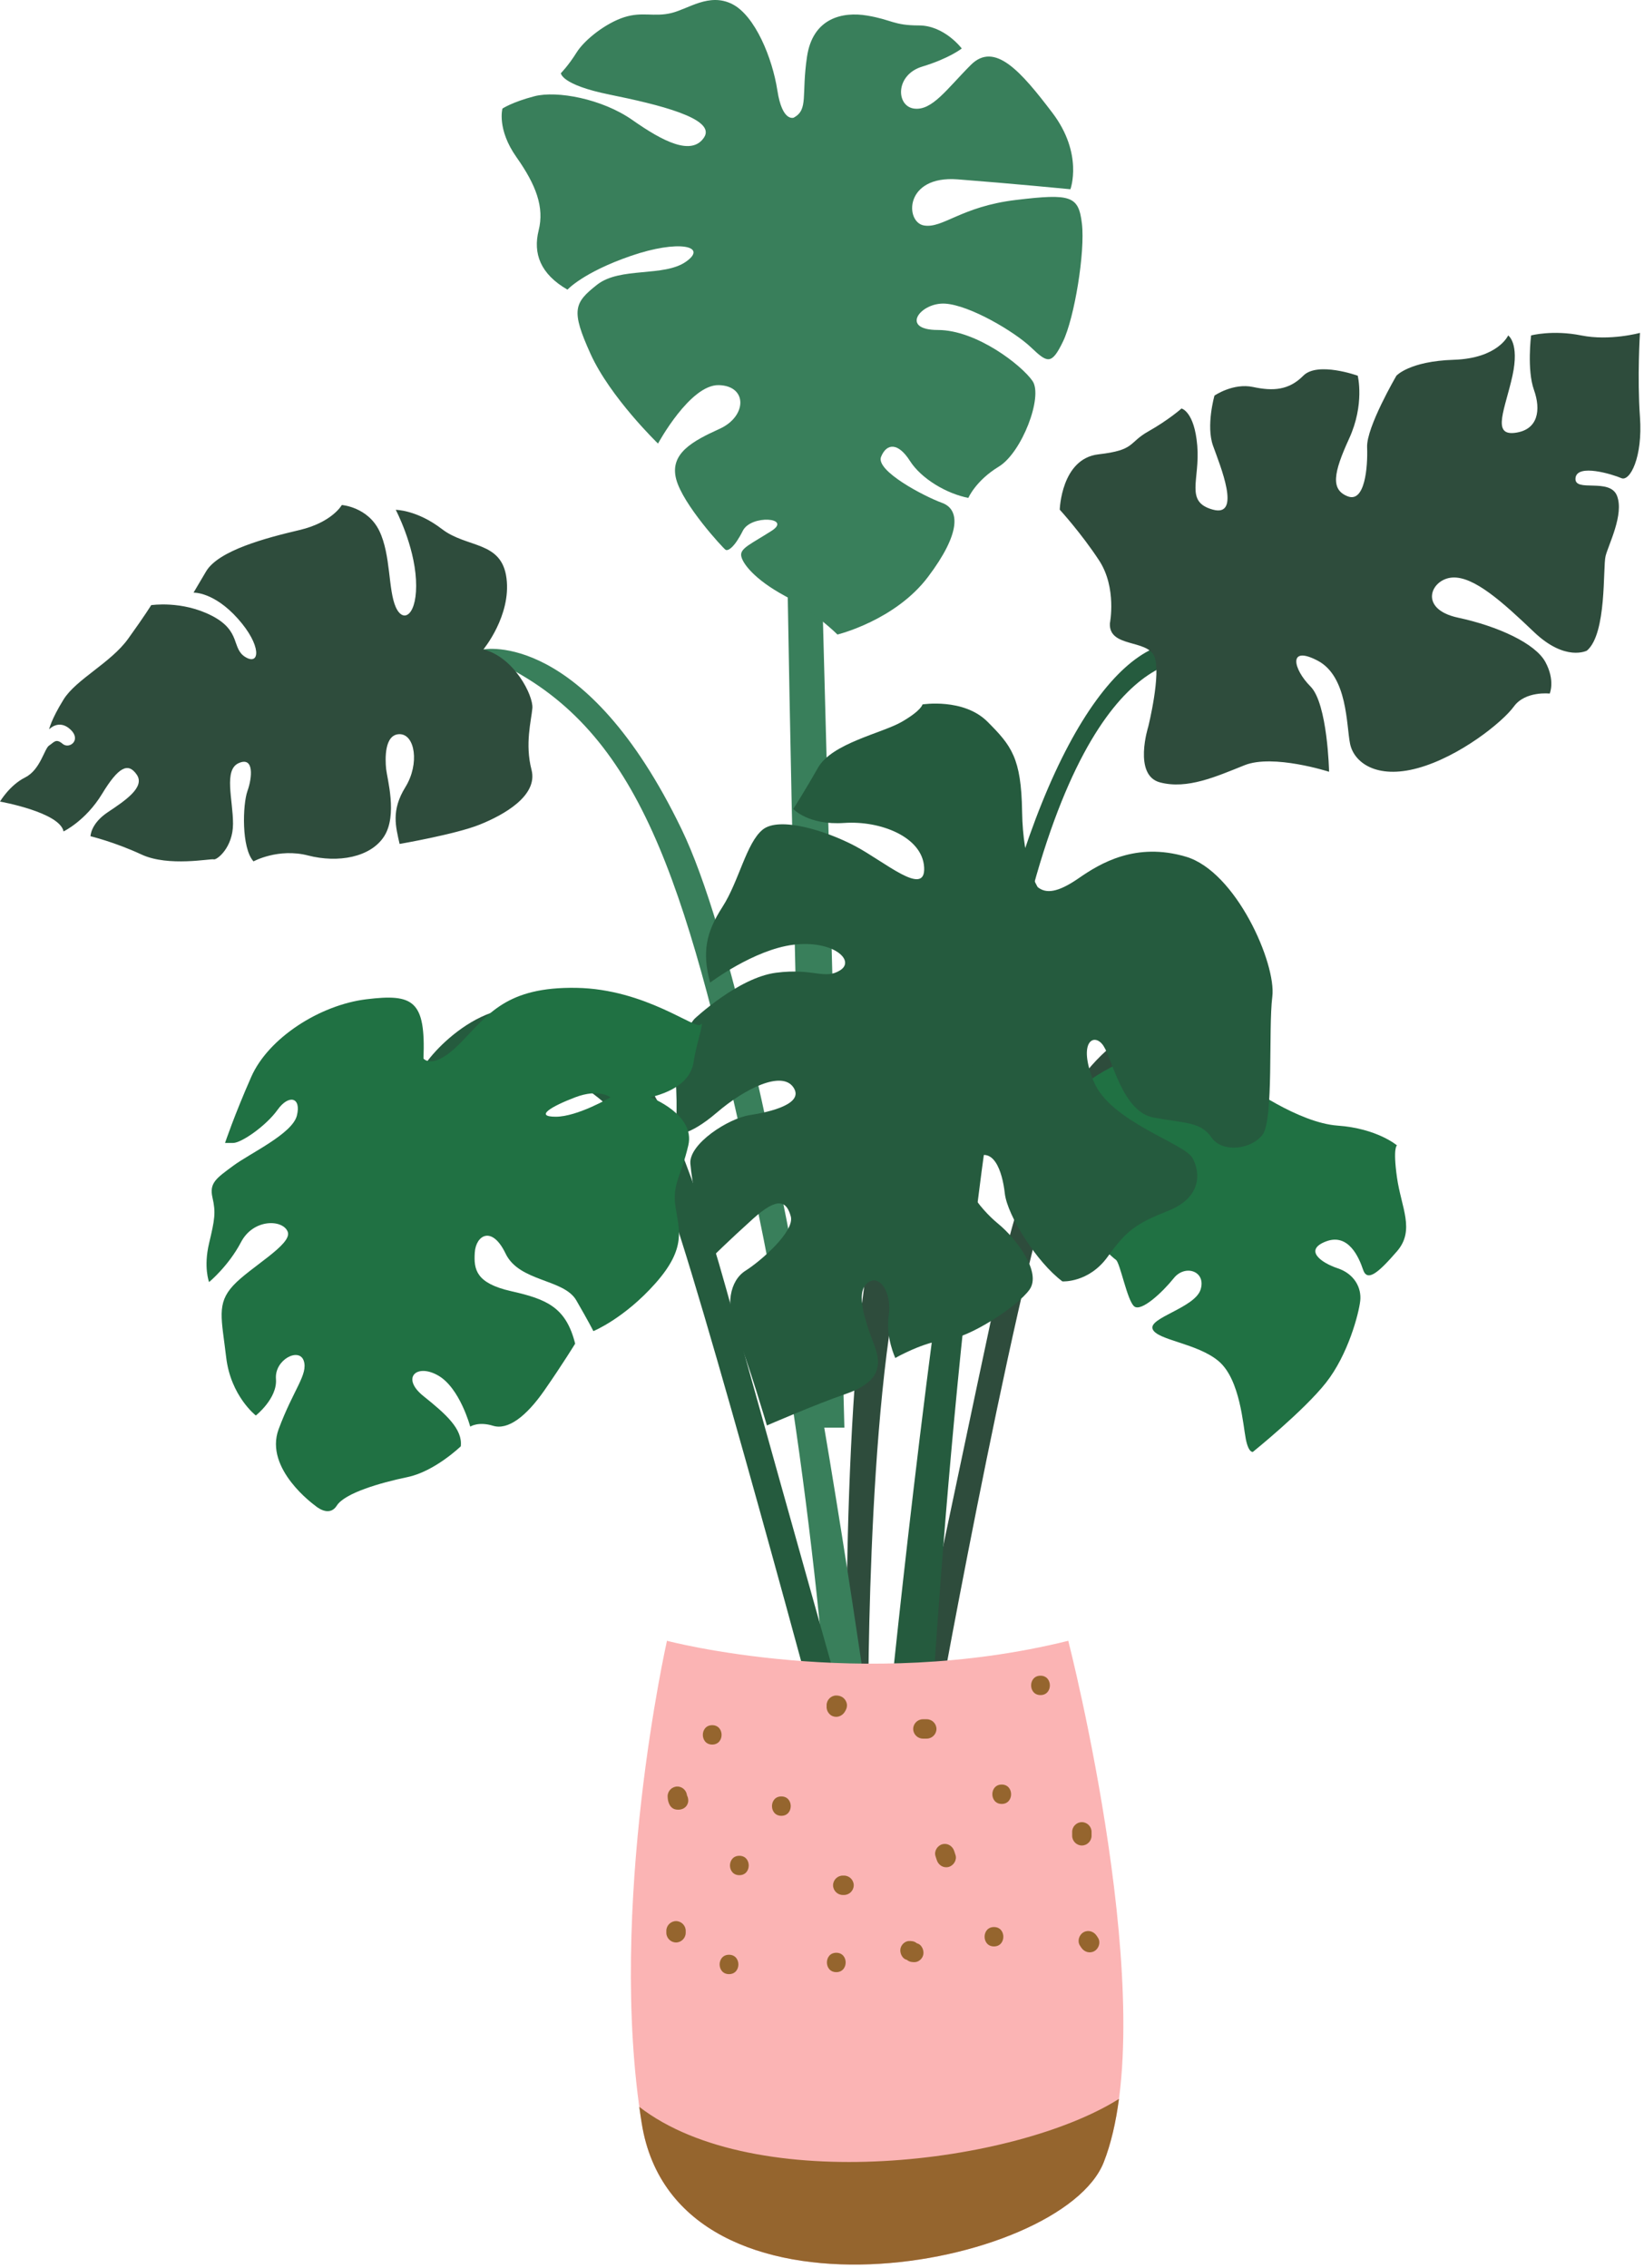 <svg width="424" height="585" viewBox="0 0 424 585" fill="none" xmlns="http://www.w3.org/2000/svg">
<path d="M307.059 270.128C307.059 270.128 285.489 269.367 274.9 293.474C264.311 317.581 241.957 441.116 241.957 441.116L233.722 444.254C233.722 444.254 252.155 356.016 258.822 325.426C265.489 294.836 279.607 271.697 292.549 266.207C305.491 260.717 307.059 270.128 307.059 270.128Z" fill="#2E4C3C"/>
<path d="M269.802 256.715C269.802 256.715 269.438 251.644 261.777 251.67C254.115 251.695 235.95 269.342 226.209 312.09C216.467 354.836 218.428 447.39 218.428 447.39H223.918C223.918 447.39 223.134 362.288 233.33 323.071C243.526 283.854 249.8 251.931 269.802 256.715Z" fill="#2E4C3C"/>
<path d="M214.246 69.373C214.246 69.373 205.422 58.785 203.069 79.373C200.715 99.963 208.11 368.209 208.11 368.209H217.775L210.191 82.912L214.246 69.373Z" fill="#397F5B"/>
<path d="M124.666 167.5C124.666 167.5 150.831 162.241 175.771 213.839C200.711 265.439 226.637 460.225 226.637 460.225H214.9C214.9 460.225 210.406 380.566 194.066 305.747C177.727 230.929 166.541 191.975 133.031 173.249C133.031 173.25 119.141 170.18 124.666 167.5Z" fill="#397F5B"/>
<path d="M108.414 276.899C109.219 273.018 125.751 254.545 140.319 261.604C154.886 268.663 167.302 260.749 187.272 332.356C207.242 403.963 221.36 453.965 221.36 453.965H213.532C213.532 453.965 180.084 329.119 171.261 306.766C162.438 284.412 144.803 274.383 129.724 272.911C114.645 271.436 108.414 276.899 108.414 276.899Z" fill="#255B3E"/>
<path d="M321.308 279.748C321.308 279.748 334.788 289.584 344.987 290.312C355.187 291.041 360.288 295.412 360.288 295.412C360.288 295.412 359.194 295.889 360.288 303.664C361.38 311.44 365.022 317.269 360.288 322.733C355.553 328.197 352.637 330.747 351.545 327.468C350.451 324.191 347.722 317.997 341.983 320.183C336.243 322.369 340.616 325.648 344.987 327.105C349.359 328.562 351.179 332.207 350.816 335.484C350.451 338.761 347.721 349.328 341.983 356.613C336.243 363.898 323.129 374.463 323.129 374.463C323.129 374.463 322.037 374.826 321.309 371.185C320.581 367.544 319.851 355.885 314.387 351.149C308.922 346.414 298.358 345.685 297.265 342.77C296.172 339.856 308.195 337.306 309.652 332.57C311.109 327.835 305.645 326.014 302.73 329.657C299.815 333.299 294.35 338.399 292.53 336.942C290.709 335.485 288.887 325.649 287.795 324.921C286.701 324.192 280.509 318.364 277.958 313.628C275.408 308.892 264.114 304.157 270.673 289.948C277.228 275.74 309.651 260.076 321.308 279.748Z" fill="#207143"/>
<path d="M267.638 228.809C267.638 228.809 263.817 223.079 263.605 209.278C263.393 195.479 260.845 192.317 254.688 186.15C248.532 179.982 237.917 181.68 237.917 181.68C237.917 181.68 237.705 183.189 232.609 186.15C227.514 189.11 214.564 191.659 210.956 198.027C207.348 204.395 204.587 208.641 204.587 208.641C204.587 208.641 208.409 212.887 217.75 212.25C227.09 211.613 237.917 215.857 238.342 223.713C238.766 231.568 228.153 222.227 220.51 218.193C212.867 214.159 200.979 210.552 196.733 213.949C192.487 217.345 190.576 227.322 186.331 233.903C182.086 240.484 181.024 245.58 183.147 253.433C183.147 253.433 194.398 244.942 204.587 243.668C214.777 242.394 220.721 247.702 216.688 250.249C212.655 252.796 209.895 249.612 200.13 250.886C190.364 252.16 179.112 262.775 179.112 262.775C179.112 262.775 173.592 268.931 174.229 277.847C174.867 286.764 174.178 292.495 174.178 292.495C174.178 292.495 177.413 293.345 184.844 286.975C192.274 280.606 201.615 276.149 204.586 280.395C207.559 284.639 198.856 286.763 193.336 287.612C187.816 288.462 177.626 295.043 178.051 300.137C178.475 305.233 180.81 318.606 183.781 324.125C183.781 324.125 187.603 320.305 194.184 314.36C200.764 308.416 202.887 309.902 203.949 313.723C205.011 317.544 196.307 325.187 192.273 327.734C188.24 330.282 186.966 336.651 189.938 343.869C192.91 351.087 197.792 367.646 197.792 367.646C197.792 367.646 210.529 362.126 217.959 359.578C225.39 357.031 227.938 353.422 225.603 347.266C223.268 341.11 220.508 333.467 223.692 330.92C226.877 328.371 230.061 333.467 229.212 339.199C228.363 344.929 230.91 350.238 230.91 350.238C230.91 350.238 238.341 345.992 244.073 345.567C249.803 345.142 262.33 337.076 265.514 332.617C268.698 328.159 262.117 319.456 257.446 315.635C252.776 311.813 245.557 303.11 250.866 299.075C256.173 295.042 258.508 302.047 259.145 307.779C259.782 313.511 267.423 325.611 274.004 330.494C274.004 330.494 280.798 330.919 285.681 324.125C290.564 317.332 292.899 315.635 301.391 312.238C309.882 308.841 309.668 302.472 307.546 298.65C305.424 294.83 286.317 289.31 282.072 278.908C277.826 268.506 282.283 266.17 284.619 269.779C286.955 273.388 289.502 286.763 297.569 288.248C305.635 289.734 309.67 289.31 312.429 293.344C315.188 297.378 322.619 296.53 325.59 292.707C328.562 288.886 327.077 265.534 328.139 257.043C329.201 248.551 318.797 224.773 305.848 220.953C292.898 217.131 283.771 222.651 278.25 226.473C272.733 230.296 269.762 230.508 267.638 228.809Z" fill="#255B3E"/>
<path d="M124.666 167.5C124.666 167.5 131.868 158.809 130.627 149.123C129.386 139.438 120.444 141.426 113.987 136.459C107.531 131.492 102.068 131.492 102.068 131.492C102.068 131.492 106.786 140.432 107.283 149.496C107.779 158.561 104.054 161.044 102.068 156.574C100.081 152.104 100.827 143.165 97.845 136.955C94.866 130.747 88.16 130.249 88.16 130.249C88.16 130.249 85.678 134.72 77.234 136.706C68.79 138.694 56.373 141.922 53.144 147.386C49.916 152.85 49.916 152.85 49.916 152.85C49.916 152.85 55.131 152.601 61.338 159.554C67.548 166.508 67.053 171.722 63.326 169.488C59.6 167.254 62.332 162.783 54.635 158.809C46.936 154.836 38.989 156.079 38.989 156.079C38.989 156.079 37.499 158.562 33.029 164.77C28.559 170.978 19.62 175.2 16.391 180.415C13.162 185.63 12.665 188.113 12.665 188.113C12.665 188.113 15.148 185.382 18.129 188.113C21.108 190.845 17.88 193.329 16.142 191.839C14.404 190.348 13.908 191.493 12.665 192.285C11.424 193.08 10.431 198.543 6.456 200.531C2.483 202.517 0 206.739 0 206.739C0 206.739 15.396 209.47 16.391 214.438C16.391 214.438 22.103 211.707 26.325 204.752C30.547 197.798 33.029 196.557 35.264 199.785C37.499 203.013 32.284 206.489 27.815 209.47C23.343 212.45 23.343 215.679 23.343 215.679C23.343 215.679 29.553 217.169 36.505 220.397C43.459 223.626 54.386 221.391 55.131 221.64C55.875 221.887 60.098 218.66 60.098 212.451C60.098 206.242 57.615 198.544 61.587 196.806C65.561 195.067 65.065 200.53 63.822 204.006C62.581 207.484 62.226 218.714 65.384 222.163C65.384 222.163 71.769 218.659 79.467 220.645C87.165 222.632 95.609 221.141 99.086 215.678C102.562 210.215 99.831 200.778 99.581 198.295C99.334 195.81 99.085 189.354 103.059 189.354C107.033 189.354 108.272 196.993 104.549 203.013C100.824 209.035 102.066 213.195 103.059 217.665C103.059 217.665 117.462 215.181 123.67 212.698C129.88 210.216 138.817 205.248 137.081 198.543C135.343 191.839 137.022 185.879 137.301 182.65C137.58 179.421 132.614 169.487 124.666 167.5Z" fill="#2E4C3C"/>
<path d="M178.928 273.727C179.516 269.436 181.869 262.724 180.693 264.25C179.517 265.776 166.575 255.076 148.633 254.782C130.691 254.488 125.985 261.547 118.841 268.9C111.697 276.253 109.219 273.017 109.219 273.017C109.807 258.017 106.573 256.252 94.513 257.723C82.453 259.193 69.217 267.723 64.805 277.724C60.394 287.724 58.041 294.783 58.041 294.783C58.041 294.783 58.041 294.783 60.15 294.783C62.259 294.783 68.629 290.372 71.57 286.254C74.511 282.137 77.747 283.019 76.57 287.725C75.394 292.431 64.511 297.432 60.15 300.666C55.789 303.902 53.921 305.078 54.804 308.902C55.687 312.725 55.392 314.49 53.921 320.667C52.45 326.844 53.921 330.668 53.921 330.668C53.921 330.668 58.922 326.55 62.157 320.373C65.392 314.196 73.04 314.49 74.216 317.727C75.394 320.961 64.511 326.844 60.15 331.55C55.789 336.256 57.158 340.08 58.334 350.08C59.511 360.08 65.982 365.08 65.982 365.08C65.982 365.08 71.57 360.669 71.17 355.668C70.771 350.668 77.157 347.434 78.335 350.963C79.511 354.492 75.687 358.317 71.863 368.61C68.039 378.903 81.275 388.316 81.275 388.316C81.275 388.316 84.805 391.552 86.864 388.316C88.923 385.082 98.041 382.434 105.1 380.963C112.159 379.492 118.839 373.022 118.839 373.022C119.343 368.61 115.1 364.787 109.217 360.08C103.334 355.375 107.452 351.551 113.041 354.786C118.629 358.021 121.276 367.951 121.276 367.951C121.276 367.951 123.335 366.551 127.158 367.728C130.982 368.904 135.688 365.374 140.394 358.609C145.1 351.845 148.335 346.55 148.335 346.55C145.982 337.138 140.981 335.079 131.864 333.02C122.746 330.961 122.157 327.431 122.452 323.019C122.746 318.608 126.864 315.96 130.393 323.314C133.922 330.668 145.393 329.785 148.629 335.373C151.863 340.963 153.041 343.315 153.041 343.315C153.041 343.315 160.982 340.08 169.062 330.961C177.141 321.843 175.099 317.137 174.217 311.254C173.335 305.372 175.688 303.313 177.527 295.371C179.367 287.43 167.747 283.017 167.747 283.017C174.811 281.255 178.34 278.019 178.928 273.727ZM143.338 288.02C137.75 288.02 142.162 285.372 148.338 283.019C154.515 280.666 157.456 283.019 157.456 283.019C157.456 283.019 148.926 288.02 143.338 288.02Z" fill="#207143"/>
<path d="M313.046 170.831C313.046 170.831 287.395 159.441 268.181 222.777C248.967 286.112 240.1 444.253 240.1 444.253H229.015C229.015 444.253 239.133 341.535 251.44 271.333C263.748 201.129 285.917 165.659 304.391 165.659C322.865 165.659 313.046 170.831 313.046 170.831Z" fill="#255B3E"/>
<path d="M286.248 160.783C286.248 160.783 288.087 151.607 283.474 144.555C278.859 137.505 273.316 131.453 273.316 131.453C273.316 131.453 273.687 118.292 283.293 117.183C292.899 116.074 290.911 114.226 296.154 111.27C301.398 108.314 304.723 105.359 304.723 105.359C304.723 105.359 308.048 106.097 308.786 114.964C309.526 123.832 305.462 129.462 312.851 131.452C320.241 133.439 314.698 120.138 312.851 114.964C311.003 109.792 313.22 102.033 313.22 102.033C313.22 102.033 318.024 98.707 323.197 99.816C328.369 100.925 332.434 100.638 336.129 96.901C339.824 93.164 350.17 96.901 350.17 96.901C350.17 96.901 352.018 104.25 347.953 113.116C343.889 121.985 343.15 126.277 347.584 128.011C352.018 129.744 352.788 120.507 352.587 115.335C352.387 110.162 360.147 96.901 360.147 96.901C360.147 96.901 363.472 93.164 374.927 92.795C386.381 92.426 388.967 86.514 388.967 86.514C388.967 86.514 391.924 88.445 390.076 96.901C388.228 105.359 384.639 112.378 390.681 111.639C396.726 110.901 397.464 105.727 395.617 100.554C393.77 95.382 394.879 86.513 394.879 86.513C394.879 86.513 400.421 85.035 407.812 86.513C415.201 87.992 422.959 85.857 422.959 85.857C422.959 85.857 422.221 97.229 422.959 107.575C423.699 117.92 420.373 124.284 418.156 123.319C415.939 122.354 406.702 119.481 406.333 123.319C405.964 127.157 415.2 123.092 417.048 127.896C418.895 132.7 414.831 140.458 414.092 143.415C413.353 146.372 414.461 163.367 409.288 167.801C409.288 167.801 403.747 170.758 395.617 162.998C387.488 155.239 380.099 148.587 374.556 148.957C369.014 149.326 365.688 157.086 376.034 159.302C386.381 161.519 395.987 165.952 398.573 170.757C401.16 175.561 399.682 178.885 399.682 178.885C399.682 178.885 393.4 178.147 390.445 182.211C387.488 186.275 376.404 195.143 365.688 198.099C354.974 201.056 349.166 196.622 348.19 191.818C347.214 187.014 347.584 174.452 339.824 170.388C332.064 166.324 333.543 172.605 337.976 177.038C342.411 181.471 342.78 199.051 342.78 199.051C342.78 199.051 328.369 194.404 320.98 197.361C313.59 200.317 306.2 203.642 299.18 201.795C292.159 199.947 296.153 187.385 296.153 187.385C296.153 187.385 299.549 173.714 297.703 169.281C295.856 164.847 285.954 167.082 286.248 160.783Z" fill="#2E4C3C"/>
<path d="M204.736 30.335C204.736 30.335 201.764 31.608 200.49 23.329C199.217 15.05 194.759 4.01 188.814 1.039C182.871 -1.934 177.562 2.312 173.105 3.373C168.646 4.435 165.674 2.949 161.003 4.435C156.333 5.921 150.814 10.166 148.691 13.564C146.568 16.96 144.658 18.871 144.658 18.871C144.658 18.871 144.658 21.844 157.182 24.391C169.707 26.938 184.781 30.547 181.596 35.43C178.411 40.313 170.982 36.491 163.126 30.971C155.272 25.451 143.595 23.329 137.863 24.816C132.132 26.301 129.584 28.001 129.584 28.001C129.584 28.001 128.099 33.308 133.192 40.526C138.288 47.743 140.411 53.475 138.924 59.419C137.438 65.364 139.349 70.671 146.355 74.704C146.355 74.704 150.389 70.247 162.702 66.001C175.015 61.755 182.657 63.454 176.925 67.487C171.194 71.52 159.942 68.76 153.997 73.43C148.054 78.101 147.204 80.011 152.3 91.262C157.395 102.514 169.707 114.403 169.707 114.403C169.707 114.403 177.986 99.118 185.417 99.331C192.847 99.542 192.635 107.397 185.63 110.582C178.624 113.767 172.679 116.951 174.378 123.532C176.076 130.112 186.48 141.364 187.115 141.788C187.752 142.214 189.45 141.152 191.573 136.906C193.696 132.66 204.31 133.51 199.003 136.906C193.696 140.302 190.937 141.364 191.149 143.274C191.362 145.185 194.546 149.432 202.401 153.676C210.255 157.922 215.987 163.655 215.987 163.655C215.987 163.655 230.848 160.046 239.34 148.794C247.832 137.542 247.619 131.386 242.948 129.689C238.278 127.99 225.753 121.41 227.239 117.8C228.725 114.19 231.697 114.191 234.669 118.862C237.642 123.533 244.223 127.353 249.742 128.416C249.742 128.416 251.653 123.958 257.596 120.349C263.54 116.74 269.06 102.303 266.3 98.27C263.54 94.237 251.865 85.109 241.887 85.109C231.909 85.109 237.428 77.891 243.797 78.315C250.166 78.739 261.629 85.534 265.875 89.567C270.121 93.6 271.183 94.237 274.155 88.081C277.127 81.925 279.886 64.942 279.038 57.724C278.188 50.505 276.277 49.869 262.055 51.568C247.83 53.265 243.16 58.998 238.278 58.148C233.395 57.299 233.183 45.199 246.982 46.259C260.781 47.321 276.066 48.808 276.066 48.808C276.066 48.808 279.462 39.679 271.395 29.064C263.329 18.451 256.535 10.595 250.378 16.752C244.221 22.909 240.4 28.641 235.731 28.004C231.06 27.367 230.848 19.299 237.853 17.176C244.859 15.054 248.043 12.506 248.043 12.506C248.043 12.506 243.585 6.563 237.004 6.563C230.422 6.563 229.998 5.077 223.629 4.015C217.261 2.953 209.617 4.653 208.132 14.629C206.647 24.604 208.557 28.213 204.736 30.335Z" fill="#397F5B"/>
<path d="M172.016 423.184C172.016 423.184 222.016 436.464 275.516 423.184C275.516 423.184 300.02 518.619 284.664 557.672C273.828 585.229 174.523 603.61 165.519 547.719C156.515 491.828 172.016 423.184 172.016 423.184Z" fill="#FBB4B4"/>
<path d="M164.879 543.394C165.078 544.842 165.289 546.286 165.52 547.719C174.524 603.611 273.829 585.229 284.665 557.672C286.518 552.96 287.785 547.421 288.591 541.334C261.71 558.261 194.778 566.478 164.879 543.394Z" fill="#95652E"/>
<path d="M201.518 468.324C204.743 468.324 204.743 463.324 201.518 463.324C198.293 463.324 198.293 468.324 201.518 468.324Z" fill="#95652E"/>
<path d="M171.852 497.981C171.852 498.151 171.852 498.321 171.852 498.491C171.852 499.853 172.99 500.991 174.352 500.991C175.714 500.991 176.852 499.853 176.852 498.491C176.852 498.321 176.852 498.151 176.852 497.981C176.852 496.619 175.714 495.481 174.352 495.481C172.99 495.481 171.852 496.619 171.852 497.981Z" fill="#95652E"/>
<path d="M183.685 449.949C186.91 449.949 186.91 444.949 183.685 444.949C180.46 444.949 180.46 449.949 183.685 449.949Z" fill="#95652E"/>
<path d="M190.685 483.636C193.91 483.636 193.91 478.636 190.685 478.636C187.46 478.636 187.46 483.636 190.685 483.636Z" fill="#95652E"/>
<path d="M238.019 448.418C238.352 448.418 238.686 448.418 239.019 448.418C240.382 448.418 241.519 447.281 241.519 445.918C241.519 444.555 240.382 443.418 239.019 443.418C238.686 443.418 238.352 443.418 238.019 443.418C236.656 443.418 235.519 444.555 235.519 445.918C235.519 447.281 236.656 448.418 238.019 448.418Z" fill="#95652E"/>
<path d="M241.275 478.739C241.386 479.079 241.498 479.42 241.608 479.76C242.031 481.054 243.324 481.88 244.684 481.506C245.951 481.157 246.852 479.726 246.43 478.43C246.319 478.09 246.207 477.749 246.097 477.409C245.674 476.115 244.381 475.289 243.021 475.663C241.754 476.011 240.853 477.443 241.275 478.739Z" fill="#95652E"/>
<path d="M217.686 483.741C217.575 483.741 217.463 483.741 217.352 483.741C215.99 483.741 214.852 484.879 214.852 486.241C214.852 487.603 215.99 488.741 217.352 488.741C217.463 488.741 217.575 488.741 217.686 488.741C219.048 488.741 220.186 487.603 220.186 486.241C220.186 484.879 219.048 483.741 217.686 483.741Z" fill="#95652E"/>
<path d="M217.845 441.564C218.307 440.853 218.612 440.018 218.336 439.161C217.946 437.947 216.92 437.3 215.686 437.293C214.323 437.285 213.186 438.436 213.186 439.793C213.186 441.162 214.324 442.285 215.686 442.293C216.16 442.304 215.819 442.2 214.664 441.984C214.281 441.486 213.898 440.988 213.516 440.49C213.519 440.501 213.523 440.511 213.526 440.521C213.526 440.078 213.526 439.634 213.526 439.192C213.769 438.684 213.824 438.551 213.688 438.792C213.636 438.876 213.583 438.959 213.528 439.041C212.784 440.185 213.293 441.798 214.425 442.461C215.642 443.174 217.103 442.704 217.845 441.564Z" fill="#95652E"/>
<path d="M172.186 463.271C172.189 464.684 172.717 466.435 174.354 466.704C175.698 466.924 177.04 466.375 177.43 464.958C177.761 463.751 177.03 462.103 175.684 461.882C176.658 462.257 177.162 462.869 177.195 463.718C177.181 463.571 177.186 463.42 177.186 463.272C177.183 461.909 176.051 460.772 174.686 460.772C173.325 460.771 172.183 461.908 172.186 463.271Z" fill="#95652E"/>
<path d="M268.352 437.188C271.577 437.188 271.577 432.188 268.352 432.188C265.127 432.188 265.127 437.188 268.352 437.188Z" fill="#95652E"/>
<path d="M276.519 472.459C276.519 472.8 276.519 473.14 276.519 473.48C276.519 474.843 277.656 475.98 279.019 475.98C280.382 475.98 281.519 474.843 281.519 473.48C281.519 473.139 281.519 472.799 281.519 472.459C281.519 471.096 280.382 469.959 279.019 469.959C277.656 469.959 276.519 471.095 276.519 472.459Z" fill="#95652E"/>
<path d="M258.352 465.261C261.577 465.261 261.577 460.261 258.352 460.261C255.127 460.261 255.127 465.261 258.352 465.261Z" fill="#95652E"/>
<path d="M278.527 501.796C278.638 501.966 278.75 502.136 278.861 502.306C279.604 503.445 281.061 503.917 282.281 503.203C283.412 502.54 283.924 500.924 283.177 499.782C283.067 499.612 282.955 499.442 282.845 499.272C282.101 498.133 280.644 497.661 279.424 498.375C278.292 499.038 277.781 500.654 278.527 501.796Z" fill="#95652E"/>
<path d="M256.351 502.012C259.576 502.012 259.576 497.012 256.351 497.012C253.126 497.012 253.126 502.012 256.351 502.012Z" fill="#95652E"/>
<path d="M188.018 509.159C191.243 509.159 191.243 504.159 188.018 504.159C184.793 504.159 184.793 509.159 188.018 509.159Z" fill="#95652E"/>
<path d="M215.685 508.647C218.91 508.647 218.91 503.647 215.685 503.647C212.46 503.647 212.46 508.647 215.685 508.647Z" fill="#95652E"/>
<path d="M234.02 505.496C234.259 505.538 234.16 505.49 233.723 505.354C233.828 505.415 233.925 505.501 234.023 505.575C234.308 505.791 234.669 505.957 235.02 506.008C235.719 506.108 236.311 506.128 236.947 505.756C237.506 505.428 237.925 504.886 238.096 504.262C238.422 503.074 237.7 501.379 236.35 501.186C236.111 501.144 236.209 501.192 236.647 501.328C236.541 501.267 236.444 501.181 236.346 501.107C236.062 500.891 235.701 500.725 235.35 500.674C234.651 500.574 234.059 500.554 233.423 500.926C232.864 501.254 232.445 501.796 232.274 502.42C231.947 503.607 232.669 505.301 234.02 505.496Z" fill="#95652E"/>
</svg>
